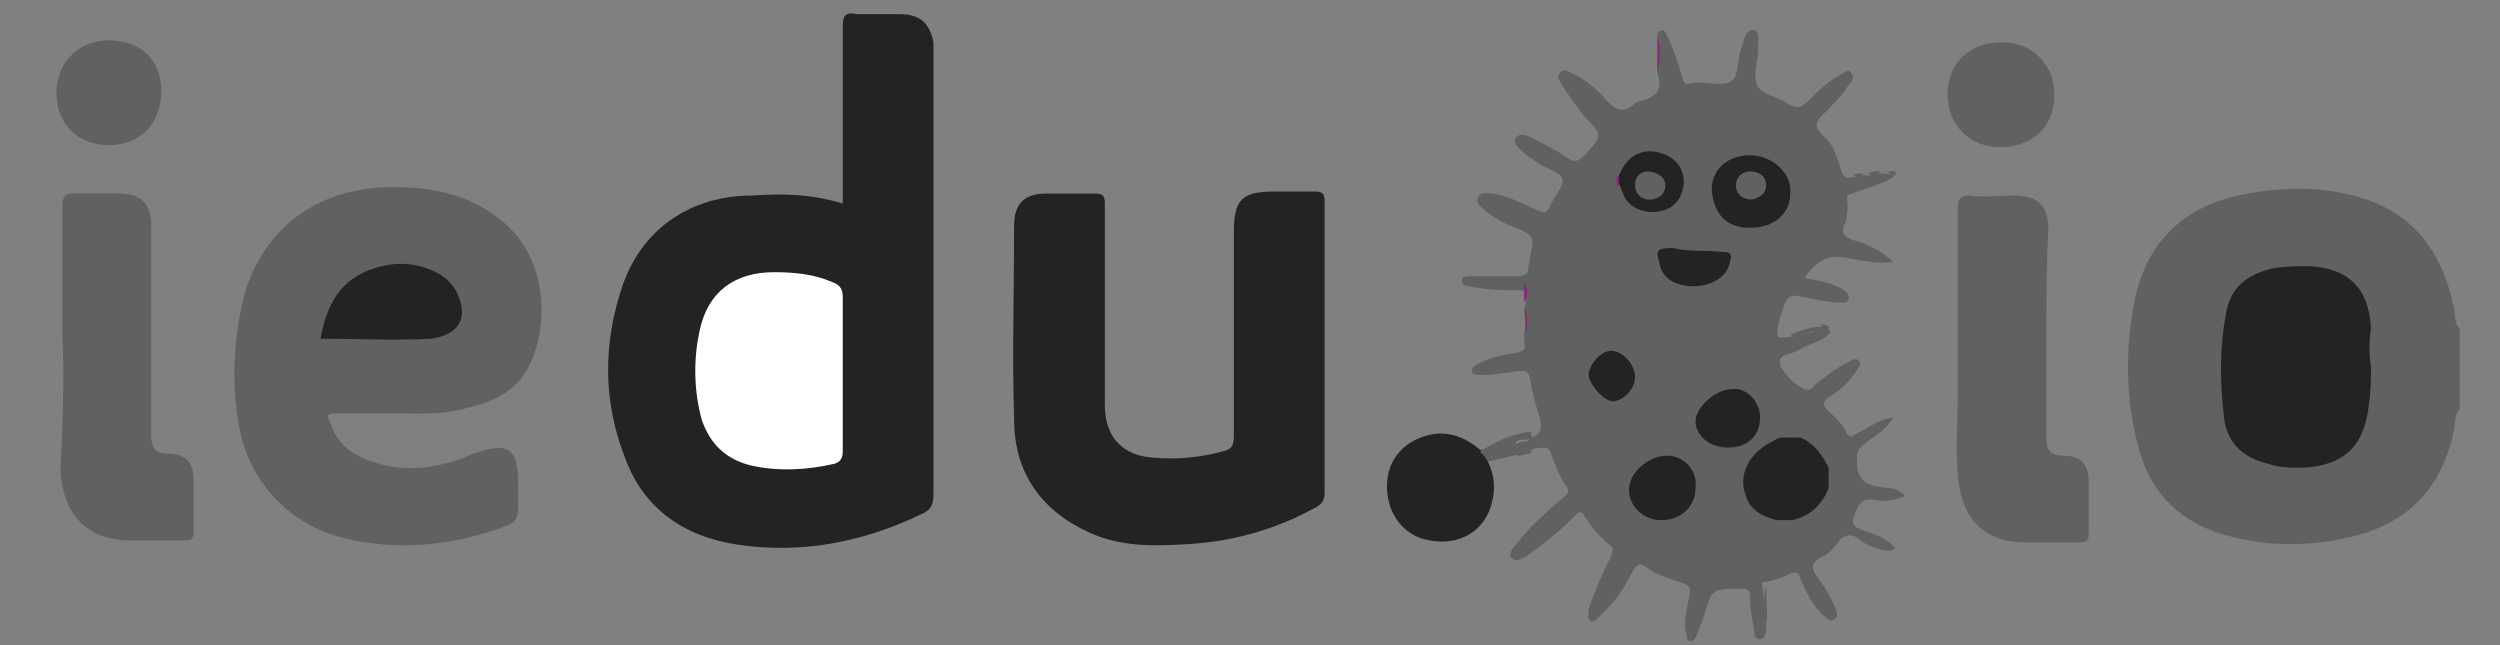 <?xml version="1.0" encoding="utf-8"?>
<!-- Generator: Adobe Illustrator 27.0.0, SVG Export Plug-In . SVG Version: 6.00 Build 0)  -->
<svg version="1.1" id="logo-7" xmlns="http://www.w3.org/2000/svg" xmlns:xlink="http://www.w3.org/1999/xlink" x="0px" y="0px"
	 viewBox="0 0 124 32" style="enable-background:new 0 0 124 32;" xml:space="preserve">
<rect x="0" y="0" width="124" height="32" fill="#808080" stroke="none"/>
<style type="text/css">
	.st0{display:none;}
	.st1{fill:#606161;}
	.st2{fill:#222323;}
	.st3{fill:#8A2C79;}
	.st4{fill:#882675;}
	.st5{fill:#8A2577;}
	.st6{fill:#FFFFFF;}
</style>
<path class="st0" d="M36.9,10.1h3v12.1h-3V10.1z M41.1,17.6c0-3,1.8-4.8,4.7-4.8s4.7,1.8,4.7,4.8s-1.8,4.8-4.7,4.8
	C42.9,22.4,41.1,20.7,41.1,17.6z M47.4,17.6c0-1.7-0.7-2.6-1.7-2.6c-1,0-1.7,1-1.7,2.6c0,1.6,0.6,2.6,1.7,2.6
	C46.8,20.2,47.4,19.3,47.4,17.6L47.4,17.6z M51.5,22.8h2.9c0.1,0.3,0.4,0.6,0.7,0.7c0.3,0.2,0.6,0.2,1,0.2c1.1,0,1.7-0.6,1.7-1.5
	v-1.7h-0.1c-0.2,0.5-0.6,0.9-1.1,1.2c-0.5,0.3-1,0.4-1.6,0.4c-2.2,0-3.6-1.7-3.6-4.5s1.4-4.7,3.7-4.7c0.6,0,1.2,0.1,1.7,0.4
	c0.5,0.3,0.9,0.8,1.1,1.3l0,0V13h3v9.1c0,2.2-1.9,3.5-4.8,3.5C53.4,25.6,51.7,24.5,51.5,22.8L51.5,22.8z M57.8,17.6
	c0-1.5-0.7-2.4-1.7-2.4s-1.7,0.9-1.7,2.4c0,1.5,0.6,2.3,1.7,2.3S57.8,19.1,57.8,17.6L57.8,17.6z M61.9,17.6c0-3,1.8-4.8,4.7-4.8
	c2.8,0,4.7,1.8,4.7,4.8s-1.8,4.8-4.7,4.8S61.9,20.7,61.9,17.6L61.9,17.6z M68.3,17.6c0-1.7-0.7-2.6-1.7-2.6c-1,0-1.6,1-1.6,2.6
	c0,1.6,0.6,2.6,1.7,2.6C67.7,20.2,68.3,19.3,68.3,17.6L68.3,17.6z M72.4,10.8c0-0.3,0.1-0.6,0.2-0.9c0.2-0.3,0.4-0.5,0.7-0.6
	s0.6-0.2,0.9-0.1c0.3,0.1,0.6,0.2,0.8,0.4c0.2,0.2,0.4,0.5,0.4,0.8c0.1,0.3,0,0.6-0.1,0.9c-0.1,0.3-0.3,0.5-0.5,0.7
	c-0.2,0.2-0.5,0.3-0.8,0.3c-0.2,0-0.4,0-0.6-0.1c-0.2-0.1-0.4-0.2-0.5-0.3c-0.1-0.1-0.3-0.3-0.3-0.5C72.5,11.2,72.4,11,72.4,10.8
	L72.4,10.8z M72.4,13h3v9.2h-3V13z M86.3,17.6c0,3-1.3,4.7-3.6,4.7c-0.6,0-1.2-0.1-1.7-0.4c-0.5-0.3-0.9-0.8-1.1-1.3h-0.1v4.5h-3V13
	h3v1.6h0.1c0.2-0.5,0.6-1,1.1-1.3s1.1-0.5,1.7-0.4C85,12.9,86.4,14.6,86.3,17.6L86.3,17.6z M83.3,17.6c0-1.5-0.7-2.4-1.7-2.4
	s-1.7,0.9-1.7,2.4c0,1.4,0.7,2.4,1.7,2.4S83.3,19.1,83.3,17.6L83.3,17.6z M91.5,12.8c2.5,0,4,1.2,4.1,3.1h-2.7
	c0-0.7-0.5-1.1-1.4-1.1c-0.8,0-1.2,0.3-1.2,0.8c0,0.5,0.3,0.6,1,0.8l1.9,0.4c1.8,0.4,2.6,1.1,2.6,2.5c0,1.9-1.7,3.1-4.3,3.1
	s-4.2-1.2-4.3-3.1H90c0.1,0.7,0.6,1.1,1.5,1.1c0.9,0,1.3-0.3,1.3-0.8c0-0.5-0.3-0.6-1-0.7l-1.7-0.4c-1.8-0.4-2.7-1.3-2.7-2.7
	C87.4,14,89,12.8,91.5,12.8L91.5,12.8z M105.8,22.2h-2.9v-1.7h-0.1c-0.2,0.6-0.5,1.1-1,1.4c-0.5,0.3-1.1,0.5-1.7,0.5
	c-0.5,0-0.9,0-1.3-0.2c-0.4-0.2-0.8-0.4-1.1-0.7c-0.3-0.3-0.6-0.7-0.7-1.1c-0.2-0.4-0.2-0.9-0.2-1.3V13h3v5.2c0,1.1,0.6,1.7,1.5,1.7
	c0.2,0,0.4,0,0.6-0.1c0.2-0.1,0.4-0.2,0.5-0.4c0.1-0.2,0.3-0.4,0.3-0.6c0.1-0.2,0.1-0.4,0.1-0.6V13h3L105.8,22.2z M107.2,13h2.9v1.8
	h0.1c0.2-0.6,0.5-1.1,1-1.4s1-0.5,1.6-0.5c0.6,0,1.2,0.1,1.7,0.5c0.5,0.4,0.8,0.9,0.9,1.5h0.1c0.2-0.6,0.6-1.1,1.1-1.5
	c0.5-0.4,1.1-0.5,1.8-0.5c0.4,0,0.8,0.1,1.2,0.2c0.4,0.2,0.7,0.4,1,0.7c0.3,0.3,0.5,0.6,0.6,1c0.1,0.4,0.2,0.8,0.2,1.2v6.3h-3v-5.5
	c0-1-0.4-1.5-1.3-1.5c-0.2,0-0.4,0-0.5,0.1c-0.2,0.1-0.3,0.2-0.4,0.3s-0.2,0.3-0.3,0.5c-0.1,0.2-0.1,0.4,0,0.6v5.4h-2.8v-5.5
	c0-0.9-0.5-1.4-1.3-1.4c-0.2,0-0.4,0-0.5,0.1c-0.2,0.1-0.3,0.2-0.5,0.3c-0.1,0.1-0.2,0.3-0.3,0.5c-0.1,0.2-0.1,0.4-0.1,0.6v5.4h-3
	L107.2,13z"/>
<path class="st0" d="M28.5,10.6c-0.5-1.2-1.2-2.2-2-3.2c-1.2-1.5-2.7-2.7-4.4-3.5c-1.7-0.9-3.6-1.3-5.5-1.4s-3.8,0.2-5.6,1
	C9.2,4.1,7.6,5.2,6.3,6.6c-1.3,1.4-2.4,3-3,4.8c-0.6,1.8-0.9,3.7-0.8,5.6c0.1,1.9,0.7,3.8,1.6,5.4c0.9,1.7,2.2,3.1,3.7,4.3
	c1,0.8,2.1,1.4,3.2,1.8c1.6,0.7,3.3,1,5.1,1c3.6,0,7-1.4,9.6-4c2.5-2.5,4-6,4-9.6C29.6,14.1,29.2,12.3,28.5,10.6L28.5,10.6z
	 M16.1,5.2c1.6,0,3.1,0.3,4.5,1l0,0c-0.3,0.1-0.7,0.3-1.1,0.3c-1.2,0.2-2.4,0.7-3.2,1.6c-0.9,0.9-1.4,2-1.6,3.2
	c-0.1,0.7-0.4,1.3-0.9,1.8c-0.5,0.5-1.1,0.8-1.8,0.8c-1.2,0.2-2.4,0.7-3.2,1.6s-1.4,2-1.6,3.2c-0.1,0.7-0.3,1.3-0.8,1.7l0,0
	c-0.8-1.6-1.1-3.5-1-5.3s0.7-3.6,1.7-5.1c1-1.5,2.3-2.8,3.9-3.7C12.5,5.6,14.2,5.2,16.1,5.2L16.1,5.2z M7.8,23
	c0.1-0.1,0.2-0.2,0.4-0.3c0.9-0.9,1.5-2,1.6-3.2c0.1-0.7,0.4-1.3,0.9-1.8c0.5-0.5,1.1-0.8,1.8-0.9c1.2-0.2,2.4-0.7,3.2-1.6
	c0.9-0.9,1.4-2,1.6-3.2c0-0.7,0.4-1.4,0.9-1.9c0.5-0.5,1.1-0.8,1.8-0.8c1.1-0.2,2.2-0.7,3-1.4c0.9,0.8,1.7,1.7,2.4,2.8
	c0,0.1-0.1,0.1-0.1,0.1c-0.5,0.5-1.1,0.8-1.8,0.9c-1.2,0.2-2.4,0.7-3.2,1.6c-0.9,0.9-1.4,2-1.6,3.2c-0.1,0.7-0.4,1.3-0.9,1.8
	c-0.5,0.5-1.1,0.8-1.8,0.9c-1.2,0.2-2.4,0.7-3.2,1.6c-0.9,0.9-1.5,2-1.6,3.2c-0.1,0.5-0.2,1-0.5,1.4C9.5,24.7,8.6,23.9,7.8,23
	L7.8,23z M16.1,26.9c-1,0-2-0.1-3-0.4c0.3-0.6,0.6-1.3,0.6-2c0.1-0.7,0.4-1.3,0.9-1.8c0.5-0.5,1.1-0.8,1.8-0.9
	c1.2-0.2,2.4-0.7,3.2-1.6c0.9-0.9,1.4-2,1.6-3.2c0.1-0.7,0.4-1.3,0.9-1.8c0.5-0.5,1.1-0.8,1.8-0.9c0.9-0.1,1.8-0.5,2.6-1
	c0.4,1.6,0.5,3.3,0.1,4.9c-0.3,1.6-1,3.1-2,4.5c-1,1.3-2.3,2.4-3.8,3.1C19.3,26.4,17.7,26.8,16.1,26.9L16.1,26.9z"/>
<g id="Bx07mX.tif">
	<g>
		<path class="st1" d="M122,20.3c-0.3,0.3-0.2,0.8-0.3,1.1c-0.6,2.9-2.4,4.7-5.4,5.3c-1.9,0.4-3.8,0.4-5.7-0.1
			c-2.4-0.6-3.9-2.1-4.5-4.3c-0.7-2.5-0.7-5-0.2-7.5c0.6-2.8,2.4-4.5,5.1-5.1c1.9-0.4,3.8-0.5,5.7,0c2.9,0.7,4.4,2.7,5,5.5
			c0.1,0.4,0,0.8,0.3,1.1C122,17.6,122,19,122,20.3z"/>
		<path class="st1" d="M87.6,31.1c0,0.2,0,0.6-0.3,0.6c-0.3,0-0.3-0.3-0.3-0.5c-0.1-0.5-0.2-1-0.2-1.6c0-0.3-0.1-0.4-0.4-0.4
			c-1.5,0-1.5,0-1.9,1.4c-0.1,0.3-0.2,0.5-0.3,0.8c-0.1,0.2-0.1,0.4-0.4,0.4c-0.2-0.1-0.1-0.3-0.2-0.5c-0.1-0.6,0.1-1.2,0.2-1.8
			c0.1-0.4-0.1-0.5-0.4-0.6c-0.6-0.2-1.3-0.4-1.8-0.8c-0.3-0.2-0.4-0.1-0.6,0.2c-0.4,0.8-0.9,1.6-1.6,2.2c-0.1,0.1-0.3,0.4-0.5,0.3
			c-0.2-0.1-0.1-0.4-0.1-0.6c0.3-0.9,0.7-1.8,1.1-2.6c0.1-0.3,0.2-0.4-0.1-0.6c-0.5-0.4-0.9-0.9-1.2-1.4c-0.2-0.3-0.3-0.2-0.5,0
			c-0.6,0.6-1.3,1.2-2,1.7c-0.1,0.1-0.3,0.2-0.4,0.3c-0.2,0.1-0.5,0.3-0.7,0.1c-0.2-0.2,0-0.5,0.2-0.7c0.7-0.9,1.5-1.6,2.3-2.3
			c0.3-0.2,0.4-0.4,0.1-0.7c-0.3-0.5-0.5-1-0.7-1.6c-0.1-0.2-0.2-0.2-0.4-0.2c-0.2,0.1-0.5-0.1-0.6,0.3l0,0c-0.3,0-0.7,0.3-0.8-0.1
			c-0.1-0.4,0.3-0.5,0.6-0.5c0.1,0,0.2-0.2,0.3-0.2c0.4-0.2,0.5-0.4,0.4-0.9c-0.2-0.6-0.4-1.3-0.5-2c-0.1-0.4-0.2-0.4-0.6-0.4
			c-0.6,0.1-1.2,0.2-1.8,0.2c-0.2,0-0.5,0-0.5-0.2c0-0.2,0.2-0.3,0.4-0.4c0.6-0.3,1.2-0.4,1.8-0.5c0.4-0.1,0.5-0.2,0.4-0.5
			c0-0.5,0.1-1,0-1.5c0,0,0-0.1,0-0.1c0.1-0.3,0.1-0.7,0-1c-0.9,0-1.8,0-2.7-0.2c-0.2,0-0.4-0.1-0.4-0.3c0-0.2,0.3-0.2,0.5-0.2
			c0.8,0,1.5,0,2.3,0c0.3,0,0.5-0.1,0.5-0.4c0-0.2,0.1-0.4,0.1-0.6c0.2-1,0.2-1-0.7-1.4c-0.6-0.2-1.1-0.5-1.6-0.9
			c-0.2-0.2-0.4-0.3-0.3-0.6c0.1-0.3,0.4-0.2,0.7-0.2c0.8,0.1,1.5,0.5,2.2,0.8c0.4,0.2,0.5,0.2,0.7-0.2c0.2-0.5,0.7-1,0.6-1.3
			c-0.1-0.4-0.8-0.5-1.2-0.8c-0.3-0.2-0.6-0.4-0.8-0.6c-0.2-0.2-0.5-0.4-0.3-0.7c0.2-0.2,0.5-0.1,0.7,0c0.6,0.3,1.2,0.6,1.8,1
			c0.4,0.3,0.6,0.2,0.9-0.1c0.9-1,0.9-1,0-1.9C78,5,77.7,4.6,77.4,4.1c-0.1-0.2-0.2-0.3,0-0.5c0.2-0.2,0.3-0.1,0.5,0
			c0.7,0.3,1.3,0.8,1.8,1.4c0.5,0.5,0.8,0.6,1.3,0.2c0.1-0.1,0.3-0.2,0.4-0.2c0.8-0.2,1.1-0.6,0.8-1.4c0-0.6,0.1-1.1,0-1.7
			c0-0.2,0-0.3,0.2-0.4c0.2,0,0.2,0.1,0.3,0.3C83,2.4,83.2,3,83.4,3.7C83.5,4,83.5,4.3,84,4.1c0.1,0,0.3,0,0.4,0
			c0.5,0,1.1,0.2,1.5-0.1c0.3-0.2,0.3-0.9,0.4-1.4c0-0.1,0.1-0.2,0.1-0.3C86.5,2,86.6,1.4,87,1.5c0.3,0,0.2,0.7,0.2,1
			c0,0.6-0.3,1.3,0,1.8c0.2,0.4,1,0.5,1.4,0.8c0.5,0.3,0.7,0.3,1.1-0.1c0.5-0.5,1-1,1.6-1.3c0.2-0.1,0.4-0.3,0.5-0.1
			c0.2,0.2,0.1,0.4-0.1,0.6c-0.3,0.5-0.8,1-1.2,1.4c-0.4,0.4-0.6,0.6-0.1,1.1c0.5,0.4,0.7,1,0.9,1.7c0.1,0.3,0.2,0.5,0.5,0.4
			c0.2-0.1,0.4,0.1,0.5-0.1c0.1,0,0.2,0,0.3,0c0.2,0,0.4,0,0.6-0.1c0.1,0,0.2,0,0.3,0c0.1,0.1,0.4-0.1,0.4,0.2
			c-0.7,0.4-1.6,0.6-2.3,0.9c-0.1,0.3,0,0.7,0,1c0,0.1,0,0.3-0.1,0.4c-0.2,0.4-0.1,0.6,0.4,0.8c0.7,0.2,1.4,0.5,2,1.1
			c-0.9,0.1-1.6-0.1-2.3-0.2c-0.9-0.2-1.5,0.1-2.1,1c0.6,0.1,1.3,0.2,1.8,0.5c0.2,0.1,0.4,0.2,0.4,0.5c-0.1,0.3-0.3,0.2-0.5,0.2
			c-0.6,0-1.3-0.2-1.9-0.3c-0.5-0.1-0.6,0-0.8,0.4c-0.1,0.3-0.2,0.6-0.3,1c-0.1,0.7-0.1,0.7,0.6,0.6c0.3,0,0.7-0.1,1-0.2
			c0.2-0.1,0.4-0.2,0.5,0c0.1,0.2-0.1,0.3-0.3,0.4c-0.1,0.1-0.2,0.2-0.3,0.2c-0.4,0.2-0.7,0.4-1.1,0.5c-0.4,0.1-0.4,0.4-0.2,0.7
			c0.3,0.5,0.7,0.8,1.1,1c0.2,0.1,0.4,0,0.5-0.2c0.5-0.4,1-0.8,1.6-1.1c0.2-0.1,0.5-0.3,0.6-0.1c0.2,0.2-0.1,0.4-0.2,0.6
			c-0.3,0.5-0.8,0.9-1.3,1.2c-0.3,0.2-0.3,0.4-0.1,0.6c0.4,0.4,0.8,0.7,1,1.2c0.2,0.3,0.3,0.1,0.5,0c0.6-0.3,1.1-0.7,1.8-0.8
			c-0.3,0.6-0.9,0.9-1.4,1.3c-0.4,0.3-0.4,0.5-0.4,0.9c0,1.1,0.7,1.2,1.5,1.3c0.3,0,0.6,0.1,0.9,0.4c-0.5,0.2-1,0.3-1.5,0.2
			c-0.6-0.1-0.8,0.1-1,0.7c-0.2,0.5-0.1,0.6,0.4,0.8c0.6,0.2,1.2,0.4,1.6,0.9c-0.3,0.2-0.6,0.1-0.9,0c-0.3-0.1-0.6-0.2-0.8-0.4
			c-0.5-0.4-0.9-0.3-1.2,0.2c-0.2,0.2-0.4,0.5-0.7,0.6c-0.6,0.3-0.6,0.6-0.2,1.1c0.3,0.4,0.6,0.9,0.8,1.4c0.1,0.2,0.2,0.5,0,0.6
			c-0.3,0.2-0.4-0.1-0.6-0.2c-0.5-0.5-0.8-1.1-1.1-1.8c-0.1-0.3-0.2-0.4-0.6-0.2c-0.4,0.2-0.8,0.3-1.3,0.4
			C87.5,29.7,87.5,30.4,87.6,31.1z"/>
		<path class="st2" d="M41.8,10.1c0-0.3,0-0.5,0-0.7c0-2.7,0-5.4,0-8.1c0-0.6,0.2-0.7,0.7-0.6c0.7,0,1.4,0,2.1,0
			c1,0,1.5,0.4,1.7,1.4c0,0.2,0,0.5,0,0.7c0,7.2,0,14.4,0,21.7c0,0.5-0.1,0.8-0.6,1c-2.9,1.4-6,2-9.2,1.5c-2.6-0.4-4.6-1.8-5.5-4.3
			c-1.1-2.8-1.1-5.7-0.1-8.6c1-2.8,3.4-4.4,6.4-4.4C38.7,9.6,40.2,9.6,41.8,10.1z"/>
		<path class="st1" d="M19.5,20.5c-1,0-1.9,0-2.8,0c-0.5,0-0.5,0.1-0.3,0.5c0.4,1.3,1.5,1.8,2.8,2.1c1.5,0.3,2.9,0,4.3-0.6
			c1.7-0.6,2.2-0.3,2.2,1.5c0,0.2,0,0.5,0,0.7c0,1.2,0,1.2-1.2,1.6c-2.4,0.8-4.9,1-7.4,0.4c-2.9-0.7-4.9-3-5.3-5.9
			c-0.3-1.9-0.2-3.8,0.2-5.7c0.8-3.5,3.4-5.6,6.9-5.8c2.1-0.1,4.1,0.2,5.8,1.5c2.7,2,2.5,5.8,1.4,7.6c-0.7,1.2-1.9,1.6-3.2,1.9
			C21.7,20.6,20.5,20.5,19.5,20.5z"/>
		<path class="st2" d="M65.7,17.3c0,2.4,0,4.7,0,7.1c0,0.4-0.1,0.6-0.5,0.8c-2,1.1-4.2,1.7-6.5,1.8c-1.6,0.1-3.2,0.1-4.7-0.6
			c-2.4-1.1-3.7-3-3.7-5.6c-0.1-3.2,0-6.4,0-9.6c0-1.1,0.5-1.6,1.6-1.6c0.8,0,1.6,0,2.4,0c0.4,0,0.5,0.1,0.5,0.5c0,3.3,0,6.7,0,10
			c0,1.6,0.9,2.5,2.4,2.6c1.1,0.1,2.3,0,3.4-0.3c0.5-0.1,0.6-0.3,0.6-0.8c0-3.4,0-6.7,0-10.1c0-1.6,0.4-2,2-2c0.7,0,1.3,0,2,0
			c0.4,0,0.5,0.1,0.5,0.5C65.7,12.5,65.7,14.9,65.7,17.3z"/>
		<path class="st1" d="M101.5,16.6c0,1.7,0,3.4,0,5.1c0,0.6,0.2,0.9,0.8,0.9c0.9,0,1.3,0.4,1.3,1.3c0,0.9,0,1.7,0,2.6
			c0,0.3-0.1,0.4-0.4,0.4c-1,0-2,0-3,0c-1.9-0.1-3-1.3-3.1-3.5c-0.1-1.2,0-2.4,0-3.6c0-3.1,0-6.3,0-9.4c0-0.5,0.1-0.7,0.6-0.7
			c0.7,0.1,1.5,0,2.2,0c1.2,0,1.7,0.5,1.7,1.7C101.5,13.1,101.5,14.8,101.5,16.6z"/>
		<path class="st1" d="M3.1,16.7c0-2.2,0-4.3,0-6.5c0-0.4,0.1-0.6,0.5-0.6c0.8,0,1.5,0,2.3,0c1.1,0,1.6,0.5,1.6,1.6
			c0,1.3,0,2.6,0,3.9c0,2.2,0,4.4,0,6.5c0,0.6,0.2,0.9,0.8,0.9c0.9,0,1.3,0.4,1.3,1.3c0,0.9,0,1.7,0,2.6c0,0.3-0.1,0.4-0.4,0.4
			c-1,0-2,0-3,0c-1.9-0.1-3.1-1.3-3.2-3.5C3.1,21.1,3.2,18.9,3.1,16.7C3.2,16.7,3.2,16.7,3.1,16.7z"/>
		<path class="st2" d="M73.8,22.9c0.3,0.6,0.4,1.3,0.2,2c-0.3,1.4-1.6,2.2-3.1,1.9c-1.3-0.2-2.2-1.4-2.1-2.9
			c0.1-1.4,1.2-2.3,2.6-2.4c0.8,0,1.4,0.3,2,0.8C73.7,22.4,73.8,22.6,73.8,22.9z"/>
		<path class="st1" d="M5.4,7.2c-1.5,0-2.6-1-2.6-2.6c0-1.5,1.1-2.6,2.6-2.6c1.6,0,2.6,1,2.6,2.5C8,6.2,6.9,7.2,5.4,7.2z"/>
		<path class="st1" d="M99.3,2.1c1.5,0,2.6,1.1,2.6,2.6c0,1.6-1.1,2.6-2.7,2.6c-1.5,0-2.6-1.1-2.6-2.6C96.6,3.1,97.7,2.1,99.3,2.1z"
			/>
		<path class="st1" d="M73.8,22.9c-0.1-0.2-0.2-0.3-0.4-0.5c0.8-0.5,1.6-0.9,2.6-1c-0.2,0.1,0.2,0.4-0.2,0.4c-0.3,0-0.7,0-0.6,0.3
			c0,0.3,0.5,0.1,0.7,0.2C75.3,22.6,74.5,22.7,73.8,22.9z"/>
		<path class="st1" d="M89.7,17.1c0-0.3,0.4-0.3,0.5-0.7c-0.5-0.1-0.9,0.6-1.4,0.2c0.5-0.2,1-0.4,1.6-0.4c0.1,0.1,0.3,0.1,0.4,0.3
			C90.5,16.8,90.1,17,89.7,17.1z"/>
		<path class="st1" d="M87.6,31.1c-0.1-0.7-0.2-1.4,0-2C87.6,29.7,87.7,30.4,87.6,31.1z"/>
		<path class="st3" d="M82.2,1.8c0.2,0.6,0.2,1.1,0,1.7C82.2,2.9,82.2,2.4,82.2,1.8z"/>
		<path class="st4" d="M75.6,15.2c0.2,0.5,0.2,1,0,1.5C75.7,16.2,75.7,15.7,75.6,15.2z"/>
		<path class="st1" d="M75.9,22.2c0-0.6,0.4-0.3,0.6-0.3C76.4,22.1,76.2,22.2,75.9,22.2z"/>
		<path class="st4" d="M75.6,14c0.2,0.3,0.2,0.7,0,1C75.6,14.7,75.6,14.3,75.6,14z"/>
		<path class="st1" d="M91.6,10.6c-0.1-0.3-0.2-0.7,0-1C91.6,10,91.7,10.3,91.6,10.6z"/>
		<path class="st1" d="M93.3,8.5c-0.2,0.1-0.4,0.4-0.6,0.1C92.8,8.5,93.1,8.5,93.3,8.5z"/>
		<path class="st1" d="M93.9,8.7c-0.1-0.1-0.3-0.2-0.4-0.2c0.1,0,0.3,0,0.4,0c0.1,0,0.2,0,0.1,0.1C94.1,8.7,94,8.7,93.9,8.7z"/>
		<path class="st1" d="M92.4,8.6c-0.1,0.5-0.4,0-0.5,0.1C92,8.6,92.2,8.6,92.4,8.6z"/>
		<path class="st1" d="M90.7,16.4c-0.2,0-0.3-0.1-0.4-0.3C90.5,16.1,90.8,16.1,90.7,16.4z"/>
		<path class="st2" d="M117.6,18.2c0,0.6,0,1.2-0.1,1.8c-0.2,2.1-1.2,3.1-3.3,3.2c-0.6,0-1.2,0-1.7-0.2c-1.3-0.3-2.1-1.1-2.2-2.4
			c-0.2-1.7-0.2-3.4,0.1-5c0.2-1.3,1-2,2.4-2.3c0.6-0.1,1.2-0.1,1.7-0.1c2,0.1,3,1.1,3.1,3.1C117.5,16.9,117.5,17.6,117.6,18.2z"/>
		<path class="st2" d="M88.1,25.8c-0.7-0.2-1.3-0.5-1.5-1.2c-0.4-1,0.1-2.1,1.3-2.7c0.2-0.1,0.3-0.2,0.5-0.2c0.3-0.1,0.6-0.1,0.9,0
			c0.7,0.3,1.1,0.9,1.4,1.5c0.1,0.3,0.1,0.7,0,1c-0.3,0.8-0.9,1.4-1.8,1.6C88.6,25.9,88.4,25.9,88.1,25.8z"/>
		<path class="st2" d="M86.8,11.3c-1.2,0-1.8-0.7-1.9-1.9c0-1,0.8-1.7,1.9-1.7c1.1,0,2.1,0.9,2,1.9C88.8,10.6,88,11.3,86.8,11.3z"/>
		<path class="st2" d="M84.1,24.2c0,0.9-0.7,1.6-1.7,1.6c-0.9,0-1.6-0.7-1.6-1.5c0-0.9,1-1.7,1.9-1.7C83.5,22.6,84.2,23.3,84.1,24.2
			z"/>
		<path class="st2" d="M87.3,20.7c0,0.9-0.6,1.5-1.6,1.5c-0.9,0-1.6-0.6-1.6-1.3c0-0.7,1-1.6,1.8-1.6C86.6,19.2,87.3,19.9,87.3,20.7
			z"/>
		<path class="st2" d="M80.3,8.7c0.4-1,1.2-1.4,2.1-1.1c0.7,0.2,1.2,0.8,1.1,1.6c-0.1,0.7-0.5,1.2-1.3,1.3c-0.8,0.1-1.5-0.3-1.7-0.9
			c-0.1-0.2-0.1-0.3-0.2-0.5C80.2,9,80.2,8.9,80.3,8.7z"/>
		<path class="st2" d="M83,12.3c0.7,0.2,1.6,0.1,2.5,0.2c0.4,0,0.4,0.2,0.3,0.5c-0.1,0.7-0.9,1.2-1.8,1.2c-0.9,0-1.6-0.4-1.7-1.2
			C82.1,12.4,82.2,12.3,83,12.3z"/>
		<path class="st2" d="M78.8,18.6c0-0.5,0.6-1.2,1.1-1.2c0.6,0,1.2,0.7,1.2,1.3c0,0.6-0.6,1.2-1.1,1.2C79.5,19.9,78.8,19,78.8,18.6z
			"/>
		<path class="st1" d="M90.7,24.2c0-0.3,0-0.7,0-1C90.9,23.6,90.9,23.9,90.7,24.2z"/>
		<path class="st1" d="M89.3,21.7c-0.3,0-0.6,0-0.9,0C88.7,21.5,89,21.5,89.3,21.7z"/>
		<path class="st1" d="M88.1,25.8c0.3,0,0.5,0,0.8,0C88.6,26,88.4,26,88.1,25.8z"/>
		<path class="st1" d="M76.5,21.5c0.1,0,0.1,0.1,0.2,0.1c0,0.1,0,0.1-0.1,0.1C76.5,21.7,76.5,21.6,76.5,21.5
			C76.5,21.5,76.5,21.5,76.5,21.5z"/>
		<path class="st5" d="M80.3,8.7c0,0.1,0,0.2,0,0.4c0,0,0,0.1,0,0.1c-0.1,0.1-0.1,0-0.1,0C80.2,9,80.1,8.8,80.3,8.7z"/>
		<path class="st1" d="M82.3,26.1c-0.2,0.1-0.3,0.1-0.5,0C81.9,26,82.1,26.1,82.3,26.1z"/>
		<path class="st6" d="M41.8,18.4c0,1.3,0,2.6,0,4c0,0.3-0.1,0.5-0.4,0.6c-1.3,0.3-2.7,0.4-4.1,0.1c-1.3-0.3-2.1-1.1-2.5-2.3
			c-0.4-1.5-0.4-3-0.1-4.4c0.4-1.9,1.7-2.9,3.7-2.9c1,0,2,0.1,2.9,0.5c0.3,0.1,0.5,0.3,0.5,0.7C41.8,15.8,41.8,17.1,41.8,18.4z"/>
		<path class="st2" d="M15.9,16.8c0.3-1.7,1-3,2.7-3.5c0.9-0.3,1.9-0.3,2.8,0.1c0.5,0.2,0.9,0.5,1.2,1c0.7,1.3,0.2,2.2-1.2,2.4
			C19.6,16.9,17.8,16.8,15.9,16.8z"/>
		<path class="st1" d="M86.9,9.9c-0.5,0-0.8-0.3-0.8-0.7c0-0.4,0.3-0.7,0.7-0.7c0.4,0,0.8,0.2,0.8,0.7C87.6,9.6,87.3,9.8,86.9,9.9z"
			/>
		<path class="st1" d="M81.8,8.5c0.5,0.1,0.8,0.3,0.8,0.7c0,0.4-0.3,0.7-0.8,0.7c-0.4,0-0.7-0.3-0.7-0.7C81.1,8.7,81.4,8.5,81.8,8.5
			z"/>
	</g>
</g>
</svg>
